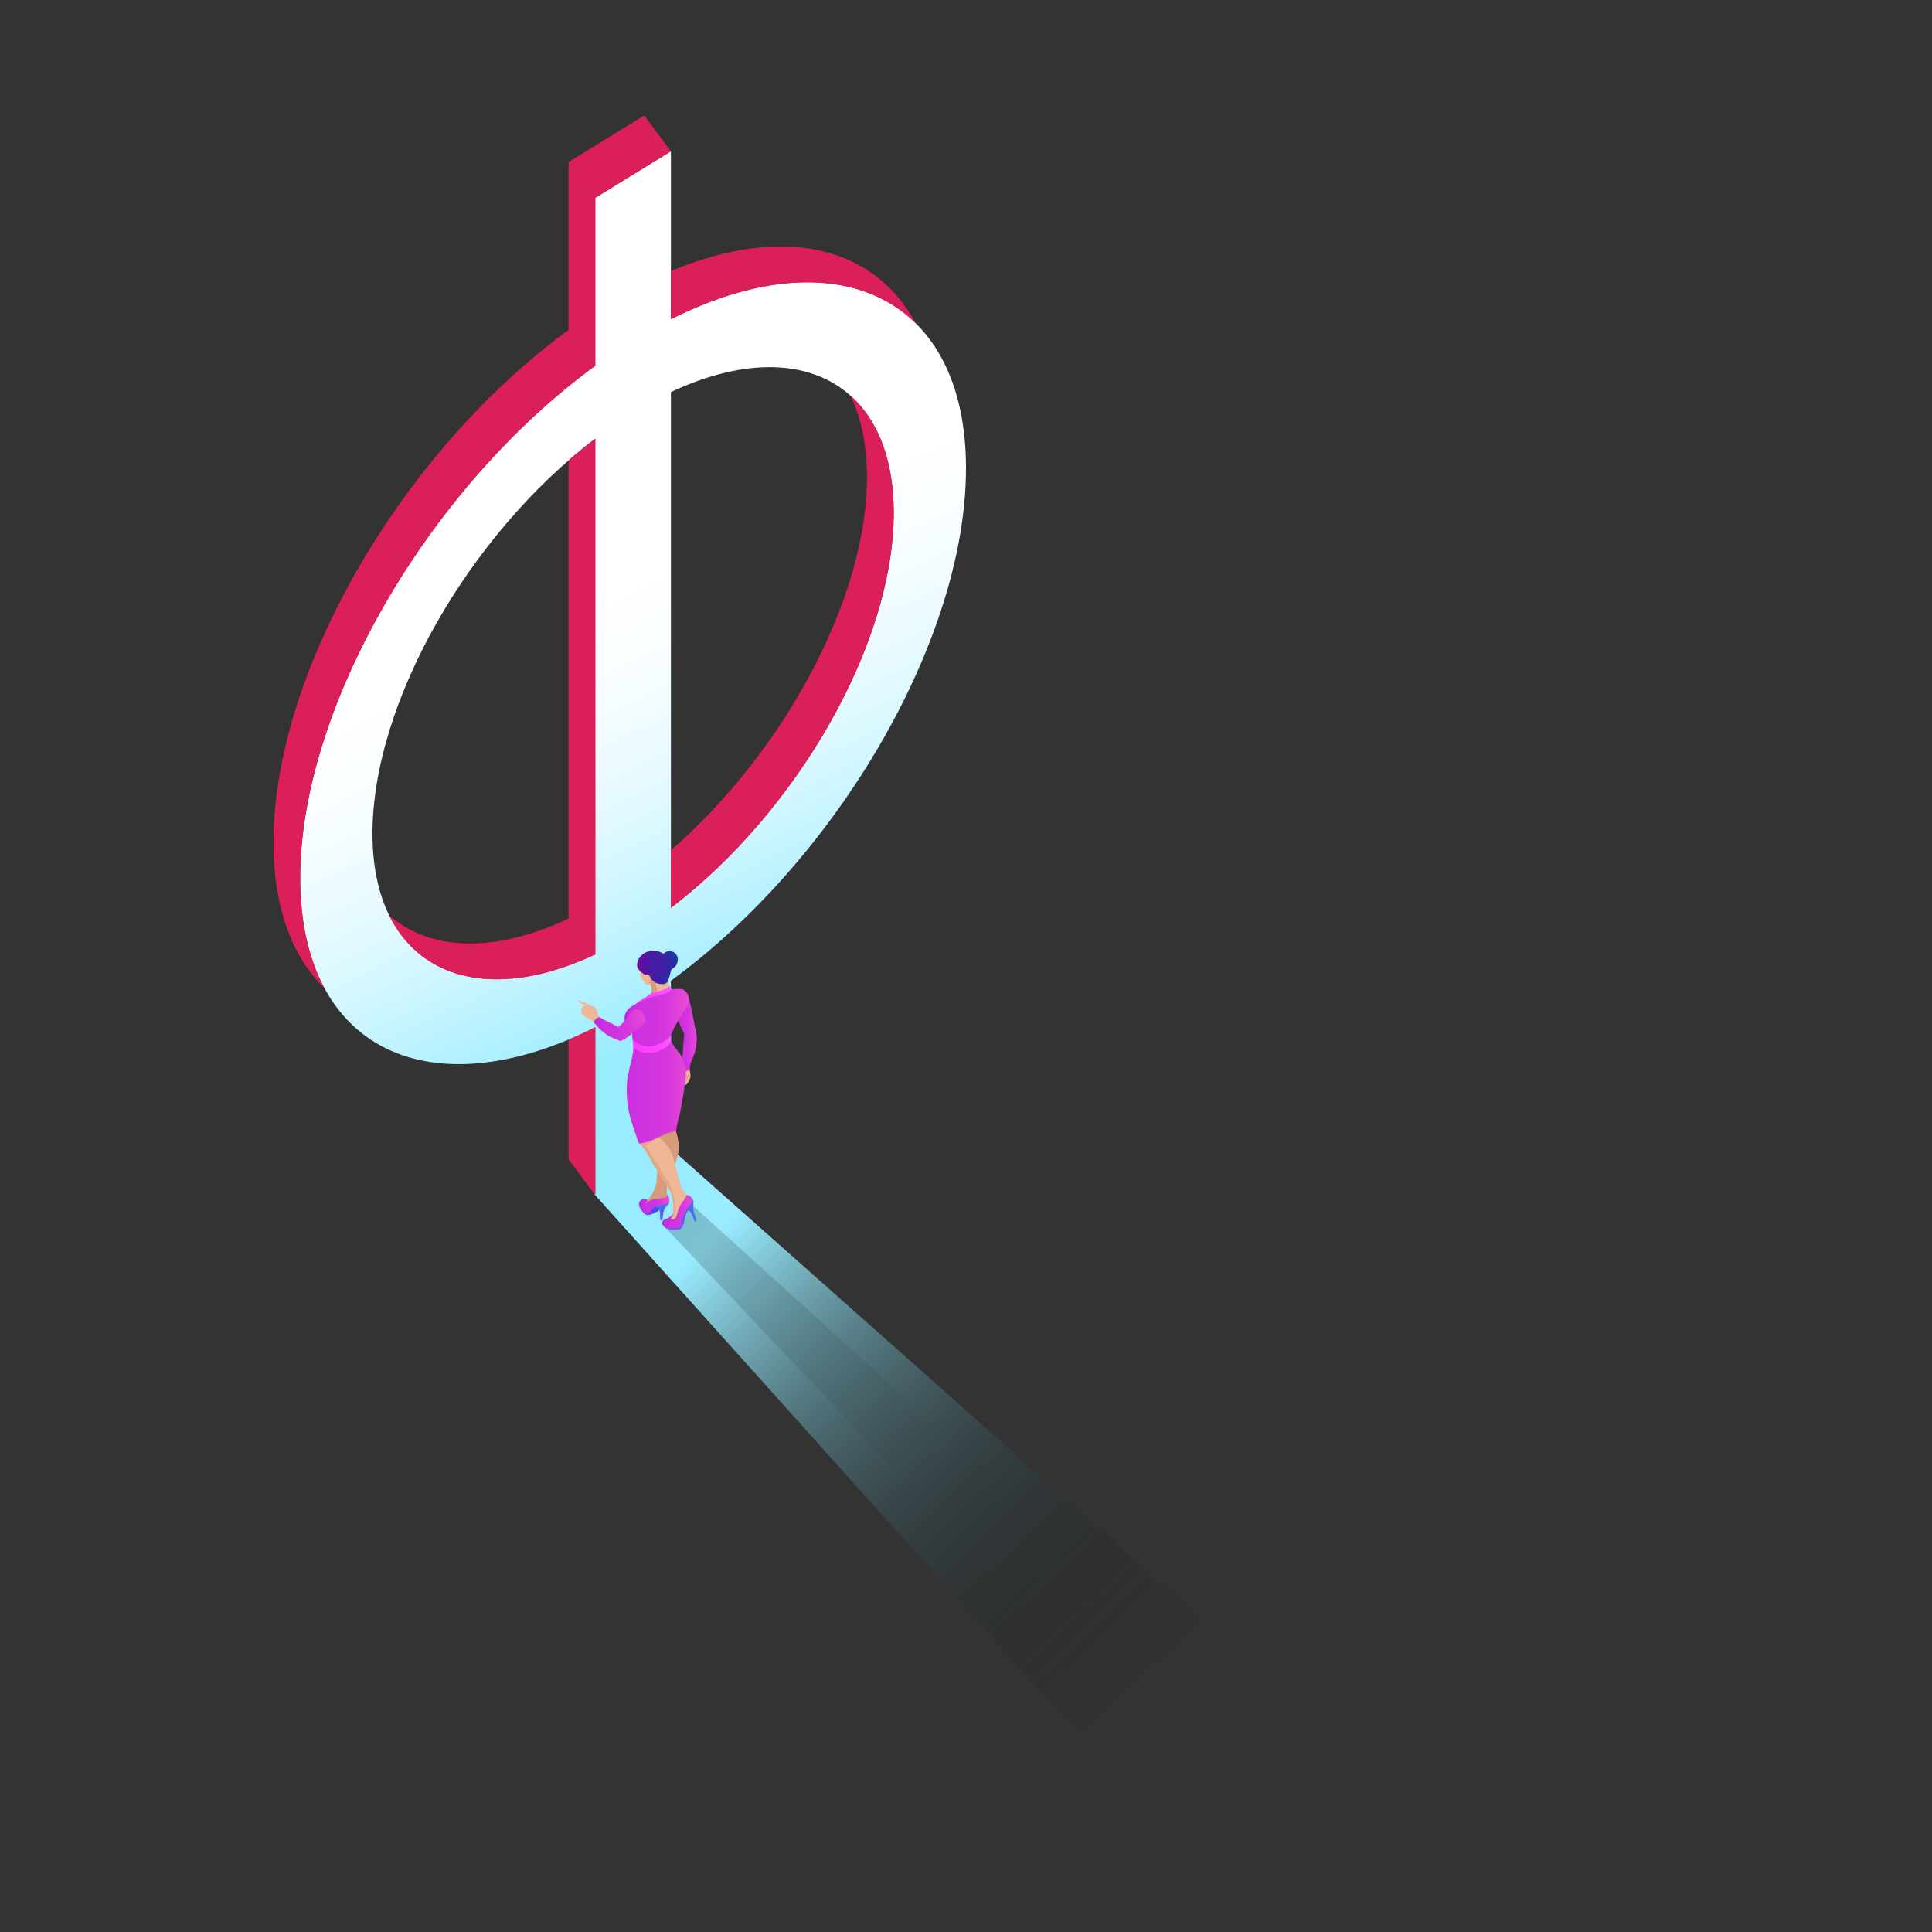 <svg xmlns="http://www.w3.org/2000/svg" xmlns:xlink="http://www.w3.org/1999/xlink" viewBox="0 0 2160 2160"><rect x="0" y="0" width="2160" height="2160" fill="#333333" stroke="none"/><defs><style>.cls-1{isolation:isolate;}.cls-2{fill:url(#linear-gradient);}.cls-3{fill:#7c0d3f;}.cls-4{fill:#db1f59;}.cls-5{fill:#af144c;}.cls-6{fill:url(#linear-gradient-2);}.cls-7{fill:url(#linear-gradient-3);}.cls-8{fill:#00b4fe;}.cls-9{fill:#efb796;}.cls-10{fill:#d69b7b;}.cls-11{fill:url(#Áåçûìÿííûé_ãðàäèåíò_42);}.cls-12{fill:url(#Áåçûìÿííûé_ãðàäèåíò_118);}.cls-13{fill:url(#Áåçûìÿííûé_ãðàäèåíò_25);}.cls-14{fill:url(#Áåçûìÿííûé_ãðàäèåíò_32);}.cls-15{fill:url(#Áåçûìÿííûé_ãðàäèåíò_5);}.cls-16{fill:url(#Áåçûìÿííûé_ãðàäèåíò_25-2);}.cls-17{fill:url(#Áåçûìÿííûé_ãðàäèåíò_32-2);}.cls-18{fill:url(#Áåçûìÿííûé_ãðàäèåíò_5-2);}.cls-19{fill:#e0a887;}.cls-20{fill:#e0a585;}.cls-21{fill:url(#Áåçûìÿííûé_ãðàäèåíò_5-3);}.cls-22{fill:url(#Áåçûìÿííûé_ãðàäèåíò_44);}.cls-23{fill:url(#Áåçûìÿííûé_ãðàäèåíò_5-4);}.cls-24{fill:#d133e0;opacity:0.3;}.cls-24,.cls-27{mix-blend-mode:multiply;}.cls-25{fill:url(#Áåçûìÿííûé_ãðàäèåíò_5-5);}.cls-26{fill:url(#Áåçûìÿííûé_ãðàäèåíò_44-2);}.cls-27{fill:#fe42ff;opacity:0.5;}.cls-28{fill:url(#Áåçûìÿííûé_ãðàäèåíò_5-6);}</style><linearGradient id="linear-gradient" x1="711.34" y1="1283.11" x2="1402.44" y2="2005.46" gradientUnits="userSpaceOnUse"><stop offset="0" stop-color="#99ecff"/><stop offset="0.13" stop-color="#99ecff"/><stop offset="0.15" stop-color="#95e5f8" stop-opacity="0.97"/><stop offset="0.35" stop-color="#6195a1" stop-opacity="0.63"/><stop offset="0.52" stop-color="#37555c" stop-opacity="0.36"/><stop offset="0.66" stop-color="#19272a" stop-opacity="0.17"/><stop offset="0.77" stop-color="#070b0b" stop-opacity="0.05"/><stop offset="0.83" stop-opacity="0"/></linearGradient><linearGradient id="linear-gradient-2" x1="974.56" y1="1312.84" x2="398.56" y2="103.24" gradientUnits="userSpaceOnUse"><stop offset="0.18" stop-color="#99ecff"/><stop offset="0.24" stop-color="#b4f1ff"/><stop offset="0.32" stop-color="#d4f7ff"/><stop offset="0.4" stop-color="#ecfbff"/><stop offset="0.48" stop-color="#fafeff"/><stop offset="0.54" stop-color="#fff"/></linearGradient><linearGradient id="linear-gradient-3" x1="745.84" y1="1363.64" x2="1278.64" y2="1867.64" gradientUnits="userSpaceOnUse"><stop offset="0" stop-opacity="0.2"/><stop offset="0.53" stop-opacity="0"/></linearGradient><linearGradient id="Áåçûìÿííûé_ãðàäèåíò_42" x1="1154.46" y1="1081.63" x2="1199.96" y2="1081.63" gradientTransform="matrix(-1, 0, 0, 1, 1912.23, 0)" gradientUnits="userSpaceOnUse"><stop offset="0" stop-color="#123ba5"/><stop offset="0.01" stop-color="#133aa5"/><stop offset="0.26" stop-color="#2f29a4"/><stop offset="0.47" stop-color="#401fa3"/><stop offset="0.63" stop-color="#461ba3"/><stop offset="1" stop-color="#6907a5"/></linearGradient><linearGradient id="Áåçûìÿííûé_ãðàäèåíò_118" x1="1158.23" y1="1075.93" x2="1176.52" y2="1075.93" gradientTransform="matrix(-1, 0, 0, 1, 1912.23, 0)" gradientUnits="userSpaceOnUse"><stop offset="0" stop-color="#461ba3"/><stop offset="1" stop-color="#6907a5"/></linearGradient><linearGradient id="Áåçûìÿííûé_ãðàäèåíò_25" x1="1141.97" y1="1360.69" x2="1155.77" y2="1360.69" gradientTransform="matrix(-1, 0, 0, 1, 1912.23, 0)" gradientUnits="userSpaceOnUse"><stop offset="0" stop-color="#2c60da"/><stop offset="1" stop-color="#782eeb"/></linearGradient><linearGradient id="Áåçûìÿííûé_ãðàäèåíò_32" x1="1133.54" y1="1356.78" x2="1171.62" y2="1356.78" gradientTransform="matrix(-1, 0, 0, 1, 1912.23, 0)" gradientUnits="userSpaceOnUse"><stop offset="0" stop-color="#4074ee"/><stop offset="1" stop-color="#8c42ff"/></linearGradient><linearGradient id="Áåçûìÿííûé_ãðàäèåíò_5" x1="1137.74" y1="1354.76" x2="1171.84" y2="1354.76" gradientTransform="matrix(-1, 0, 0, 1, 1912.23, 0)" gradientUnits="userSpaceOnUse"><stop offset="0" stop-color="#eb4cd4"/><stop offset="0.04" stop-color="#e849d5"/><stop offset="0.32" stop-color="#d739dd"/><stop offset="0.53" stop-color="#d133e0"/><stop offset="0.74" stop-color="#ce31df"/><stop offset="0.91" stop-color="#c42cdd"/><stop offset="1" stop-color="#bb27db"/></linearGradient><linearGradient id="Áåçûìÿííûé_ãðàäèåíò_25-2" x1="1174.77" y1="1353.69" x2="1189.25" y2="1353.69" xlink:href="#Áåçûìÿííûé_ãðàäèåíò_25"/><linearGradient id="Áåçûìÿííûé_ãðàäèåíò_32-2" x1="1163.96" y1="1353.56" x2="1197.8" y2="1353.56" xlink:href="#Áåçûìÿííûé_ãðàäèåíò_32"/><linearGradient id="Áåçûìÿííûé_ãðàäèåíò_5-2" x1="1163.96" y1="1345.75" x2="1197.31" y2="1345.75" xlink:href="#Áåçûìÿííûé_ãðàäèåíò_5"/><linearGradient id="Áåçûìÿííûé_ãðàäèåíò_5-3" x1="1133.27" y1="1154.24" x2="1156.74" y2="1154.24" xlink:href="#Áåçûìÿííûé_ãðàäèåíò_5"/><linearGradient id="Áåçûìÿííûé_ãðàäèåíò_44" x1="1160.47" y1="1114.26" x2="1204.42" y2="1114.26" gradientTransform="matrix(-1, 0, 0, 1, 1912.23, 0)" gradientUnits="userSpaceOnUse"><stop offset="0" stop-color="#ff5eff"/><stop offset="0.06" stop-color="#ff59ff"/><stop offset="0.33" stop-color="#fe48ff"/><stop offset="0.53" stop-color="#fe42ff"/><stop offset="0.73" stop-color="#fb40ff"/><stop offset="0.89" stop-color="#f13aff"/><stop offset="1" stop-color="#e433ff"/></linearGradient><linearGradient id="Áåçûìÿííûé_ãðàäèåíò_5-4" x1="1142.36" y1="1138.11" x2="1213.96" y2="1138.11" xlink:href="#Áåçûìÿííûé_ãðàäèåíò_5"/><linearGradient id="Áåçûìÿííûé_ãðàäèåíò_5-5" x1="1137.13" y1="1218.05" x2="1223.42" y2="1218.05" xlink:href="#Áåçûìÿííûé_ãðàäèåíò_5"/><linearGradient id="Áåçûìÿííûé_ãðàäèåíò_44-2" x1="1162" y1="1167.51" x2="1205.21" y2="1167.51" xlink:href="#Áåçûìÿííûé_ãðàäèåíò_44"/><linearGradient id="Áåçûìÿííûé_ãðàäèåíò_5-6" x1="1190.4" y1="1145.93" x2="1248.05" y2="1145.93" xlink:href="#Áåçûìÿííûé_ãðàäèåíò_5"/></defs><g class="cls-1"><g id="Layer_1" data-name="Layer 1"><polygon class="cls-2" points="664.53 1335.2 749.09 1283.16 1403.29 1863.7 1267.98 2007.57 664.53 1335.2"/><path class="cls-3" d="M636.13,514.33l-.25.21-.17.13v512.4c-83.74,39.37-156,36-200.75-4,36.72,75.06,124.36,93.85,230.57,43.91V490.37Q650.57,501.76,636.13,514.33Zm-.42-333.1V369c-185.64,135.25-329.9,381.56-329.9,572.82,0,72.66,20.82,127.64,56.82,162.75-17.42-32.34-27-73.51-27-122.82,0-191.24,144.27-437.57,329.91-572.81V221.18Zm0,981v134l29.82-18.35V1148.47Q650.43,1156.06,635.71,1162.21Zm114.38-859v53.69c115.12-57.83,214.32-53.38,273.08,4C976.71,274.55,874.51,251,750.09,303.18ZM950.83,442.3c12,24.51,18.55,55,18.55,91.11,0,136-93.23,307.67-219.29,417.31V1015C891,907.78,999.2,719.91,999.2,573.35,999.2,513.89,981.39,469.56,950.83,442.3Z"/><path class="cls-4" d="M635.71,514.67v0l.17-.16Z"/><path class="cls-5" d="M1050.18,483.68c0-191.26-144.27-260-329.91-166.75V129.2l-84.55,52V369C450.07,504.21,305.8,750.53,305.8,941.79s144.27,260,329.92,166.75v187.72l84.55-52V1056.5C905.91,921.25,1050.18,674.93,1050.18,483.68ZM386.61,892.06c0-146.57,108.21-334.44,249.11-441.63v576.64C494.82,1093.3,386.61,1038.63,386.61,892.06Zm333.66,83V398.4c140.89-66.23,249.1-11.56,249.1,135S861.16,867.84,720.27,975Z"/><path class="cls-6" d="M1080,523.61c0-191.26-144.27-260-329.91-166.74V169.14l-84.56,52V408.9C479.89,544.15,335.62,790.47,335.62,981.73s144.27,260,329.91,166.74V1336.2l84.56-52V1096.44C935.73,961.19,1080,714.87,1080,523.61ZM416.43,932c0-146.58,108.21-334.44,249.1-441.63V1067C524.64,1133.24,416.43,1078.57,416.43,932Zm333.66,83V438.34c140.89-66.24,249.1-11.57,249.1,135S891,907.78,750.09,1015Z"/><path class="cls-5" d="M665.53,490.37l-29.4,24Q650.55,501.78,665.53,490.37Z"/><path class="cls-4" d="M635.71,1027.07,665.53,1067c-106.21,49.94-193.85,31.15-230.57-43.91C479.74,1063.08,552,1066.44,635.71,1027.07Z"/><path class="cls-4" d="M335.62,981.72c0,49.31,9.59,90.48,27,122.82-36-35.11-56.82-90.09-56.82-162.75,0-191.26,144.26-437.57,329.9-572.82v1.58l29.82,38.36C479.89,544.15,335.62,790.48,335.62,981.72Z"/><path class="cls-4" d="M1023.17,360.87c-58.76-57.38-158-61.83-273.08-4V303.18C874.51,251,976.71,274.55,1023.17,360.87Z"/><path class="cls-4" d="M999.2,573.35C999.2,719.91,891,907.78,750.09,1015V950.72C876.15,841.08,969.38,669.44,969.38,533.41c0-36.09-6.55-66.6-18.55-91.11C981.39,469.56,999.2,513.89,999.2,573.35Z"/><path class="cls-4" d="M665.53,1148.47V1336.2l-29.82-39.94v-134Q650.42,1156.07,665.53,1148.47Z"/><polygon class="cls-4" points="750.09 169.13 720.27 187.49 665.53 221.18 635.71 181.23 720.27 129.2 750.09 169.13"/><polygon class="cls-4" points="665.53 221.18 665.53 408.9 635.71 370.55 635.71 181.23 665.53 221.18"/><polygon class="cls-4" points="665.53 490.37 665.53 1067.01 635.71 1027.07 635.71 514.67 635.88 514.54 636.13 514.33 665.53 490.37"/><polygon class="cls-7" points="740.17 1368.52 1225.91 1882.31 1303.43 1826.53 770.26 1344 740.17 1368.52"/><path class="cls-8" d="M718.29,1344.92l6.43,1.53-2.64-3.72a7.74,7.74,0,0,1,.83-.48l7.15,3.75a4.32,4.32,0,0,1-.65.38l-6.09-3.2,2.54,3.61s0,0-.07.06l-.33.19-.12,0-6.27-1.45,5.55,3.5-.31.2a2.36,2.36,0,0,1-.35.18l-6.49-4.13A6.44,6.44,0,0,1,718.29,1344.92Z"/><path class="cls-8" d="M696.57,1369.74l1.94.64-.11.09a3.43,3.43,0,0,1-.43.22l-1.94-.64A2.9,2.9,0,0,1,696.57,1369.74Z"/><path class="cls-9" d="M714.42,1085.37a12.31,12.31,0,0,1,.9,1.36c.57,1,.31,2.39.41,3.52a10.83,10.83,0,0,0,1.64,4c.77,1.35,1.85,2.22,2.74,3.5s1.54,2.84,2.92,3.2a4.76,4.76,0,0,0,2,.15,7.61,7.61,0,0,0,3.08-1.08c.24-.13.7,4.1.7,4.4a12,12,0,0,1-1,4.87,25.48,25.48,0,0,1-2.6,4.75q3.33-.42,6.63-1c3.1-.56,6.17-1.25,9.22-2,.73-.19,9.08-2.52,9-2.72-1-2.63-1.9-2.91-2.35-5.67a38.39,38.39,0,0,1-.49-7.24,4.87,4.87,0,0,0-.3-1.44c-.17-.73-.6,0-.73-.75a3.27,3.27,0,0,0-.73-1.62,9.19,9.19,0,0,0-2.31-1.84l-7.67-4.82-13.25-8.32c-1.49-1-3.18-1.93-4.92-1.61-3.81.69-5.83,5.78-3.89,9C713.72,1084.42,714.08,1084.89,714.42,1085.37Z"/><path class="cls-10" d="M726.81,1085.22a16.37,16.37,0,0,0-3-.14,6.51,6.51,0,0,0-1.17.07,12,12,0,0,1-1.33.25,12.18,12.18,0,0,1-2.83.06,11.15,11.15,0,0,1-1.41-.21,9.5,9.5,0,0,1-2-1,34.74,34.74,0,0,0,3.88,4.28c.44.41,2.2,2.09,3.34,2.13.38,0,.52-.17.86-.27a1.89,1.89,0,0,1,1.15.06,3.33,3.33,0,0,1,1.54,1.43,10.21,10.21,0,0,1,1.22,3.29,3.53,3.53,0,0,1-.16,2.16,1.5,1.5,0,0,1-1.81.83,5.15,5.15,0,0,0,1.64.73q.35.06.69.09a4.93,4.93,0,0,0,.66-.07,2,2,0,0,1,.34,0,.38.38,0,0,1,.22.13.31.31,0,0,1,0,.23c-.12.51-.89,1-1.18,1.13s-.9.4-1.35.57a2.45,2.45,0,0,1,1.94,1.34,5.62,5.62,0,0,1,.51,2.33,14.65,14.65,0,0,1-.43,4.48,27.37,27.37,0,0,1-1.46,3.94c-.25.52-.5,1-.79,1.54a11.06,11.06,0,0,1,4.88-1.12c1.14,0,2.28,0,3.42,0a22.4,22.4,0,0,1,3.21-.08c-.25-.59-4.34-8.45-3.91-15.34.09-1.49-.14-3-.08-4.47s.48-2.92.05-4.23C732.7,1086.94,729,1085.54,726.81,1085.22Z"/><path class="cls-11" d="M736.81,1099.9c.41.09.83.16,1.25.21,2.66.33,4.82.38,7.37-1.47a4.24,4.24,0,0,0,1.55-2.5c.13-.55,1-3,1.26-3.74.5-1.43.85-2.9,1.21-4.36.16-.69.33-1.37.49-2.06l.24-1a6.13,6.13,0,0,1,.31-1c.08-.06.42-.34.62-.48s1.8-1.25,2.29-1.65a13.15,13.15,0,0,0,2.27-2.14,10.06,10.06,0,0,0,1.6-3.56c.82-3,.75-6.27-1.14-8.93a9.29,9.29,0,0,0-10.8-3.26,10.21,10.21,0,0,0-1.85.9c-.16.1-1.61,1.49-1.63,1.48a22.26,22.26,0,0,0-7.64-3.13,26.52,26.52,0,0,0-8.47.35c-5.49.91-10.52,5.64-12.41,10.21a13.23,13.23,0,0,0-1,6.42,9.59,9.59,0,0,0,2.24,4.16,30.67,30.67,0,0,0,4.25,3.87,6,6,0,0,0,2.32,1.33c.8.21,1.56-.22,2.38-.14a3.64,3.64,0,0,1,2.22,1,10.27,10.27,0,0,1,1.58,2.58,13.39,13.39,0,0,0,5.66,5.52A14.74,14.74,0,0,0,736.81,1099.9Z"/><path class="cls-12" d="M736.5,1072.81a10.73,10.73,0,0,0-.53,6.37,8.66,8.66,0,0,0,2.95,4.53,10.16,10.16,0,0,0,6.75,2.09,10.48,10.48,0,0,0,2.6-.55,8.23,8.23,0,0,0,1.93-1c.15-.11.27-.22.42-.34a4.71,4.71,0,0,1,.42-.33c.34-.25.59-.45.86-.67a9.17,9.17,0,0,0,1.44-1.48,2.9,2.9,0,0,0,.66-1.62,2.32,2.32,0,0,0-.87-1.72,14.27,14.27,0,0,0-1.61-1c-1.73-1-3.51-2.24-4.25-4.09s-.73-3.48-.93-5.86c-.86,5.51-.06,7.83,2.86,10.16,1.14.91,1.82,1,1.9,2.46s-1.14,2.44-2.37,3a8.53,8.53,0,0,1-6.29.49c-2.08-.82-3.33-1.5-4.44-3.44a7.44,7.44,0,0,1-1.1-4,11.38,11.38,0,0,1,1.27-4.14,18.91,18.91,0,0,1,4-5.61S738.09,1069.05,736.5,1072.81Z"/><path class="cls-13" d="M763.51,1370.14c-2.28,0-4.77-1.39-7-1.39a50.43,50.43,0,0,1,1.77-7.3,16.46,16.46,0,0,1,3.87-6.38,10.3,10.3,0,0,1,5.31-2.81c.26,0,2.29-1.32,2.39-1s.64,2.16.4,2c-1.32-.77-3,2.44-4.16,6.23S765.33,1364.44,763.51,1370.14Z"/><path class="cls-14" d="M740.61,1367.71c.27,2.69,2.16,4.21,4.28,5.35a20.25,20.25,0,0,0,8.15,1.88,25,25,0,0,0,6.8-.7c1.13-.29,3.75-1.78,4.08-6.45.21-2.94,1.27-9.63,3.18-12.49,1-1.52,1.67-2.16,2.13-2.21,1.8-.2,4.18,4.13,4.67,5.43s1,2.44,1.43,3.68c.23.61.92,2.33,1.16,3a4.42,4.42,0,0,1,.45.28c.79-.33,1.59-.57,1.7-.91s-.09-1-.3-1.61c-.45-1.17-.86-2.28-1.23-3.5a35,35,0,0,1-1.47-5,34.66,34.66,0,0,1-.29-10.29,4.6,4.6,0,0,0-1.68-3.94c-.92-.68-1-1.15-2.1-1.43a2.36,2.36,0,0,0-1.18-.06,2.48,2.48,0,0,0-.9.49,8.42,8.42,0,0,0-2.22,2.9,24.56,24.56,0,0,0-1.3,3.44c-.82,2.57-1.84,5-2.87,7.54a35.07,35.07,0,0,1-3,6.13,11.91,11.91,0,0,1-5,4.51,17.81,17.81,0,0,1-6.9,1c-1.59,0-3,1.12-4.59,1.4a8.82,8.82,0,0,0-1.62.35C741.48,1366.63,740.55,1367.16,740.61,1367.71Z"/><path class="cls-15" d="M773.88,1339.9a3.71,3.71,0,0,1,.61,2.18,5.43,5.43,0,0,1-1.44,3.1c-2.25,2.8-9,9.38-10.37,18.66-.35,2.33-.22,4.91-1.67,6.76-1.31,1.68-3.56,2.3-5.68,2.54a24,24,0,0,1-9.19-.74,9.1,9.1,0,0,1-4.11-2.15c-1.09-1.11-2-3-1.45-4.41.74-1.79,3.07-2.59,4.82-3.43,2.36-1.11,7.73-3.58,7.73-9.08,0-3.24,1.19-1.48,3-4.18s4.47-4.93,6.85-7.23a28.25,28.25,0,0,0,3.29-3.71c.89-1.25-.11-2.07,1.63-2A7.62,7.62,0,0,1,773.88,1339.9Z"/><path class="cls-16" d="M737.46,1350.88h0a2,2,0,0,1-.28.83c-.17.39-.27.8-.45,1.19a2.53,2.53,0,0,1-1.19,1.14,43.53,43.53,0,0,1-5.95,3.08c-2.07.83-5.34,1.47-6.61,1.22a8.61,8.61,0,0,1,1-4.12,6.88,6.88,0,0,1,2.23-2.26,15.87,15.87,0,0,1,2.86-1.42c.79-.3,1.61-.53,2.39-.85a9.18,9.18,0,0,1,2.18-.67,3.75,3.75,0,0,1,3.5,1.12A1.29,1.29,0,0,1,737.46,1350.88Z"/><path class="cls-17" d="M741.23,1358.73c-.06.54-.47,3.47-.51,4s0,1-.3,1.27a1.91,1.91,0,0,1-1.24.28,2.49,2.49,0,0,1-1.17-.63c0-.6,0-1.27,0-1.92-.09-4.3,0-6.52-1.09-10.08-.12-.39-.66-2.72-3.65-2a8.21,8.21,0,0,0-2.82,1.12c-2.22,1.44-3.15,4.16-4.79,6.23-.63.8-1.36,1.53-2.38,1.4a4.83,4.83,0,0,1-2.37-1.06,26.17,26.17,0,0,1-4.83-5.82c-2-3.42-2-5.38-1-7.78.15-.35.86-.47,1.06-.15l3.68,5.57a11,11,0,0,0,1.71,2.18,3.78,3.78,0,0,0,2.49,1.07c1.8,0,3.07-1.67,4.53-2.71,2.41-1.72,5.55-1.85,8.43-2.5a22.35,22.35,0,0,0,7.94-3.53,5.34,5.34,0,0,1,1.26-.74,2.28,2.28,0,0,1,1-.07,3.31,3.31,0,0,0,.63,0,.34.34,0,0,1,.38.24,3.77,3.77,0,0,1-1.2,3.4,20.94,20.94,0,0,0-2.54,2.77,22.49,22.49,0,0,0-2.08,4A34.81,34.81,0,0,0,741.23,1358.73Z"/><path class="cls-18" d="M748,1343.94c-1.13,1.93-4.41,2.58-6.62,2.85a35.26,35.26,0,0,0-9,2,11.87,11.87,0,0,0-5.91,5.15c-.5.79-1.23,2.24-2.14,2.64a2.86,2.86,0,0,1-2.68-.33c-1.11-.69-6-6.07-6.58-9.28a5.72,5.72,0,0,1,.63-4.4,4.88,4.88,0,0,1,3.15-1.8,8.23,8.23,0,0,1,3.69.27c6.19,1.85,5.72-1.26,7.86-1.37,2-.11,2.28.49,4-.47,2.14-1.19,4.19-1.26,6.33-2.45,1.07-.59,2.13-1.27,3.24-1.79s1.33.44,2,1.08C748.77,1338.52,748.36,1343.35,748,1343.94Z"/><path class="cls-10" d="M736.34,1266.34c.9,12.41,1.41,14.2-.07,26.59-.37,3.08-.76,7.48-1.18,11.83-.25,2.68-.82,13.25-1.07,15.94-.53,5.82-3,10.45-5.65,15.1-.65,1.14-3.92,5.35-4.63,6.49a16.27,16.27,0,0,1-1.07,1.54c-.19.24-.39.48-.59.7s-.46.47-.66.73c0,0-.06.09,0,.13s.07,0,.11,0a2.27,2.27,0,0,0,.73-.43l.76-.49,1.59-1a23.11,23.11,0,0,1,3.81-2,28,28,0,0,1,5.27-1.31,47.87,47.87,0,0,1,5.24-.42,14.25,14.25,0,0,0,4.34-.91,7.76,7.76,0,0,0,2.83-2,26.23,26.23,0,0,1-.62-5.33c.12-5.14,1.35-7.57,3.07-12.8,1.25-3.8,1.4-6.53,3.08-10.16s3.29-8.25,4.65-11.87c2-5.36,3.27-12.65,2.47-18.33a65.23,65.23,0,0,0-3.1-13.63c-.25-.65-.43-3.41-1.07-3.82s-2.52,2.7-3.24,2.89c-2.28.64-4.59,1.18-6.92,1.64C743.73,1265.51,736.35,1266.42,736.34,1266.34Z"/><path class="cls-9" d="M753.92,1298.9c0,.17,1.52,5.37,3.26,12.15.09.36,2.9,11.25,3.87,14.33,1.92,6.08,6.9,10.73,6.83,10.85a60,60,0,0,1-5.43,8.66,23.28,23.28,0,0,0-4.14,8c-.78,2.8-1.52,5.27-2.17,7.1a4.62,4.62,0,0,1-5,3.31c-.51-.13-.7-.42-.6-1.57.14-1.55,1.95-3,2.16-5.47a45.28,45.28,0,0,0,0-10.27c-.48-8.74-2.92-13.22-3.91-15-1.2-2.18-7.57-12.62-14.89-23.65-6-9-12-20.9-13.71-22.88a67.81,67.81,0,0,1-6-7.76c-.29-.47-.21-.74.5-1.1s2,.84,2.67.71c1.57-.32,12.46-7.9,12.92-8.12s.69-.1,1.13.18c.78.5,3.74,2.52,4.5,3.05C749.74,1281.09,752.53,1293.55,753.92,1298.9Z"/><path class="cls-19" d="M723,1282.23c.06.17,23.88,38.87,25.29,41.77,8.44,17.43,8.19,32.87,2.91,39.3-.34.41-.7-.42-.6-1.57.14-1.55,1.95-3,2.16-5.47a45.28,45.28,0,0,0,0-10.27c-.48-8.74-2.92-13.22-3.91-15-1.2-2.18-7.57-12.62-14.89-23.65-6-9-12-20.9-13.71-22.88a67.81,67.81,0,0,1-6-7.76c-.29-.47-.21-.74.5-1.1s2,.84,2.67.71c1.57-.32,12.46-7.9,12.92-8.12s.69-.1,1.13.18c.78.5,5.09,2.34,4.5,3.05C729.42,1279.36,721.38,1277.33,723,1282.23Z"/><path class="cls-20" d="M767.22,1201.07a11.82,11.82,0,0,1,1.08,1.37,5,5,0,0,1,.62,3,10.49,10.49,0,0,1-.76,3,22.89,22.89,0,0,1-2.41,4.53,2.26,2.26,0,0,1-1.34,1.1.67.67,0,0,1-.58-.13.89.89,0,0,1-.16-.88,3.87,3.87,0,0,0,.06-1.07,9.36,9.36,0,0,1,.09-1.3,24.54,24.54,0,0,1,.5-3.07,8.25,8.25,0,0,0,.32-1.6c0-.64,0-1.28,0-1.91a28.35,28.35,0,0,1,.42-3.79,2.39,2.39,0,0,1,.35-1,1,1,0,0,1,.56-.41c.41-.06.31.58.38.83a3.75,3.75,0,0,0,.74,1.3Z"/><path class="cls-9" d="M771.13,1206.48a17.5,17.5,0,0,1-1.7,3.27,13.42,13.42,0,0,1-2.24,2.84.75.75,0,0,1-1,0,1,1,0,0,1,0-1.18,29.2,29.2,0,0,0,1.65-3.37,8.9,8.9,0,0,0,.82-4,5.73,5.73,0,0,0-1.49-2.87,26.55,26.55,0,0,1-2.12-2.51,2.58,2.58,0,0,1-.51-1.46.88.88,0,0,1,.21-.62,3.47,3.47,0,0,1,.86-.28c1.13-.38,2.25-.82,3.34-1.31.53-.23,1.91-1.32,2-.66.19,3.64,1.07,6.58,1.06,8.06A9.81,9.81,0,0,1,771.13,1206.48Z"/><path class="cls-21" d="M777.49,1150.48a45,45,0,0,1,1.22,6c.7,6.57-.15,11.9-1.5,18.25-1,4.75-3.86,10.08-5.35,14.69-.57,1.76-.4,4.14-1.38,5.71a6.51,6.51,0,0,1-4.12,2.83,4.62,4.62,0,0,1-5-1.59c-1.12-1.64-.53-3.6-.13-5.55a83.56,83.56,0,0,0,2.06-12.6q.28-6.6.86-13.19c.22-2.53.64-5.07.75-7.6.1-2.15-1.19-4-2.1-5.84a65.94,65.94,0,0,1-3.53-8.26c-1.44-4.34-3.27-9.06-3.77-13.6-.32-2.9.72-5.48,1.28-8.34a13.5,13.5,0,0,1,4-7.6c1.94-1.73,4.16-3.85,6.76-3.27,1.4.31,2.06,3.47,2.41,4.72.45,1.58.87,3.18,1.27,4.78,1.62,6.43,2.92,12.93,4.1,19.46.52,2.85,1,5.76,1.53,8.59C777.09,1148.86,777.29,1149.67,777.49,1150.48Z"/><path class="cls-22" d="M716.07,1118.35c2.24-1.43,4.53-2.35,6.61-4a19.43,19.43,0,0,1,2.65-2,34.18,34.18,0,0,1,5.4-2.48c4.79-1.34,8-2.25,12.66-3.91,1.29-.45,3.47-1.57,4-2.33a1.41,1.41,0,0,0,.35-1.06,4.06,4.06,0,0,1,1.25.21,16.35,16.35,0,0,1,1.91,3.33c.41.89,1.21,1.11.75,2s-2.39,1.52-3.41,1.93c-3,1.21-6.06,2.32-9.11,3.43l-25,9.09a41.54,41.54,0,0,0-6.31,3.39C708.78,1123.51,714.33,1119.46,716.07,1118.35Z"/><path class="cls-23" d="M750.83,1106c.67-.14,4.52-.4,5.52-.39,1.23,0,5-.14,7,.42a14.07,14.07,0,0,1,2.73,2,13.6,13.6,0,0,1,2.58,3.31,10.66,10.66,0,0,1,1.16,4.85,20.55,20.55,0,0,1-.43,5.48,24,24,0,0,1-3.42,7c-.72,1.12-1.45,2.23-2.11,3.39s-1.12,2.29-1.82,3.36c-1,1.48-1.93,2.95-2.88,4.43a104.6,104.6,0,0,0-6.52,11.71q-1.45,3.06-2.72,6.21c-.76,1.91-1.2,4.14-2.5,5.74l-.44.51c-2.17,2.32-5.33,3.41-8.39,4.22a76,76,0,0,1-12.87,2.22,26,26,0,0,1-10.48-.78c-3.34-1.13-6.4-3.6-7.44-7a6.56,6.56,0,0,0-.34-1.17,3.3,3.3,0,0,1-.38-.88c-.16-.84-.06-3.08-.42-4.59-.81-3.39-3.16-5.68-5.09-8.58a.35.35,0,0,1-.05-.08c-8.19-11.05.6-21.45,8.37-24.14.48-.16,4.79-2.43,5.67-2.86a94.36,94.36,0,0,1,15.57-6.35c5-1.43,10.67-2.36,15.42-4.57A13.64,13.64,0,0,0,750.83,1106Z"/><path class="cls-24" d="M722.16,1149.27c-1,3.82-2.33,7.67-2.21,11.63s.51,9.6,1.88,10.81c-.92,1.47-4.75-1.46-6.56-2.06-3.34-1.13-6.4-3.6-7.44-7a6.56,6.56,0,0,0-.34-1.17,3.3,3.3,0,0,1-.38-.88c-.16-.84-.06-3.08-.42-4.59-.81-3.39-3.16-5.68-5.09-8.58a.35.35,0,0,1-.05-.08c-1.66-2.24,5.08-5.84,6.83-7l8.36-5.52c.62-.41-2.45-6-1.78-5.64C727.13,1135.32,723.2,1145.45,722.16,1149.27Z"/><path class="cls-25" d="M713.18,1167a19.06,19.06,0,0,1-6-6.21,38,38,0,0,1,1.07,10.85,68.11,68.11,0,0,1-2.69,15.13c-1,3.8-4,18.31-4.32,21.56-1.79,20.47,1.8,35.61,4,42.9,3.14,10.2,7,20.92,8.84,26.71.41,1.28,9.72-1.44,10.78-1.78a77.37,77.37,0,0,0,10.72-4.4c6.73-3.32,12.71-6.48,20.52-6.84,0-6.8,3.35-16.33,4.59-22.92,2.84-15.06,6.84-37.08,5.78-45.67-.71-5.76-2.56-12.68-5.87-17.49-2.61-3.8-7.19-8.94-9.35-13-1.16-2.18-.86-4.28-1.21-8.07a28.31,28.31,0,0,1-11,9C734.16,1169.17,724.25,1172.87,713.18,1167Z"/><path class="cls-24" d="M712.93,1166.86a25.1,25.1,0,0,1-5.72-5.89,43.18,43.18,0,0,1,1,10.69,68.11,68.11,0,0,1-2.69,15.13c-1,3.8-4,18.31-4.32,21.56-1.79,20.47,1.8,35.61,4,42.9,3.14,10.2,6.94,20.93,8.84,26.71.24.74,3.95,0,5-.25-23.5-66.91,13.57-62,3.19-100.6-.46-1.71-1.58-5.94-3.25-6.72A36.47,36.47,0,0,1,712.93,1166.86Z"/><path class="cls-26" d="M707,1159.86c.22,2.4.61,4.85.92,7.23.17,1.4.08,2.76.85,3.94a12.76,12.76,0,0,0,5.19,4,24.52,24.52,0,0,0,5.81,1.82,26.07,26.07,0,0,0,3,.36,29.83,29.83,0,0,0,6.87-.33,35.52,35.52,0,0,0,7.68-2.22c.86-.36,1.71-.75,2.55-1.16,3.66-1.83,7.45-4.2,9.63-8.07.68-1.19.54-2.4.65-3.76a11.7,11.7,0,0,0,0-2.05,15.39,15.39,0,0,0-.13-1.79,32,32,0,0,1-11.15,8.47c-4.53,2-12.77,5.64-22.75,2.12C715.16,1168,708.72,1164.72,707,1159.86Z"/><path class="cls-27" d="M716.15,1168.38a23.78,23.78,0,0,0,4.73,1.13l0,0,1.45,7.57c-.83-.07-1.66-.16-2.49-.3A24.52,24.52,0,0,1,714,1175a12.76,12.76,0,0,1-5.19-4c-.77-1.18-.68-2.54-.85-3.94-.31-2.38-.7-4.83-.92-7.23C708.72,1164.72,715.16,1168,716.15,1168.38Z"/><path class="cls-9" d="M668.27,1132.32a17.05,17.05,0,0,0-.93-2.5,7.09,7.09,0,0,0-3.43-4.21,13.58,13.58,0,0,0-2.11-1.27c-.45-.09-1.07,0-1.43-.3s-1.13-.75-1.49-1a20.28,20.28,0,0,0-4.38-1.8c-1.75-.63-3.19-1.41-4.92-2.09-.38-.15-1.12-.52-1.51-.65-1.07-.34-1.43.63-.94,1.36a8.69,8.69,0,0,0,1.88,1.53,16.36,16.36,0,0,0,2.32,1.29c.79.38,2.37.91,2.84,1.63a8,8,0,0,0-1.39,0,1.72,1.72,0,0,0-1.31.92c-.22.51-.19,1.4.34,1.57a1.52,1.52,0,0,0-1.84,1.31,2.21,2.21,0,0,0,1,2c-.52-.26-1,.2-1.21.61a2,2,0,0,0,.29,1.86c1.47,2.43,4.32,4.32,6.8,5.69,1.19.65,2.47.8,3.57,1.54a24.88,24.88,0,0,1,3.87,3.53c.39.44.93,1,1.53.63.22-.14.38-.47.58-.65s-.15-1.38.2-1.62a31.78,31.78,0,0,1,5-2.61c.46-.19-2.27-2.82-2.44-3.08a7,7,0,0,1-.69-2.94C668.37,1132.78,668.33,1132.55,668.27,1132.32Z"/><path class="cls-28" d="M664.18,1143.19a5.67,5.67,0,0,1,1.73-3.73,11.42,11.42,0,0,1,4.35-2.28c.35.27,2.18,1.39,3,1.85,2,1.09,8,4,8.93,4.39,2.32,1.06,7.25,4.07,8.72,4.79.14-.08.42-.22.58-.33.45-.31,3.54-3,4.52-4a42.37,42.37,0,0,0,3-3.26c.48-.58.94-1.18,1.4-1.78,1.06-1.42,4.08-7,5-8.27a5.66,5.66,0,0,1,3.51-2.16,10.81,10.81,0,0,1,9.24,3,11,11,0,0,1,2.49,3.66,12.53,12.53,0,0,1,1,7.2c-.28,1.27-1.38,2.17-2.25,3s-1.82,1.7-2.78,2.49c-1.35,1.13-2.74,2.25-4.16,3.3-.63.47-1.26,1-1.88,1.44-1.3,1-2.58,2-3.88,3.06-1.53,1.21-3.12,2.35-4.7,3.5-1.13.82-2.28,1.62-3.42,2.43l-.22.14,0,0,0,0-.27.14c-.77.41-2.7,1.47-2.83,1.51a4.06,4.06,0,0,1-1.91.32,5.53,5.53,0,0,1-1.47-.44c-3-1.22-6-2.36-8.9-3.77l-.17-.08c-5.09-2.51-9.46-6.23-13.5-10.16C668.14,1148.08,664.61,1143.68,664.18,1143.19Z"/><path class="cls-24" d="M674.51,1152.51c5.24,4.13,16.57,8.61,18.73,7.9,4.76-1.58,12.72-8.05,19.2-13.73,5.09-4.46,10.12-8.12,3.53-16.94a11.06,11.06,0,0,1,4.68,5.29,12.53,12.53,0,0,1,1,7.2c-.28,1.27-1.38,2.17-2.25,3s-1.82,1.7-2.78,2.49c-1.35,1.13-2.74,2.25-4.16,3.3-.63.47-1.26,1-1.88,1.44-1.3,1-2.58,2-3.88,3.06-1.53,1.21-3.12,2.35-4.7,3.5-1.13.82-2.28,1.62-3.42,2.43l-.22.14,0,0,0,0-.27.14c-.77.41-2.7,1.47-2.83,1.51a4.06,4.06,0,0,1-1.91.32,5.53,5.53,0,0,1-1.47-.44c-3-1.22-6-2.36-8.9-3.77l-.17-.08c-5.09-2.51-9.46-6.23-13.5-10.16-1.1-1.07-4.63-5.47-5.06-6a6.84,6.84,0,0,1,.12-.79A64.63,64.63,0,0,0,674.51,1152.51Z"/></g></g></svg>